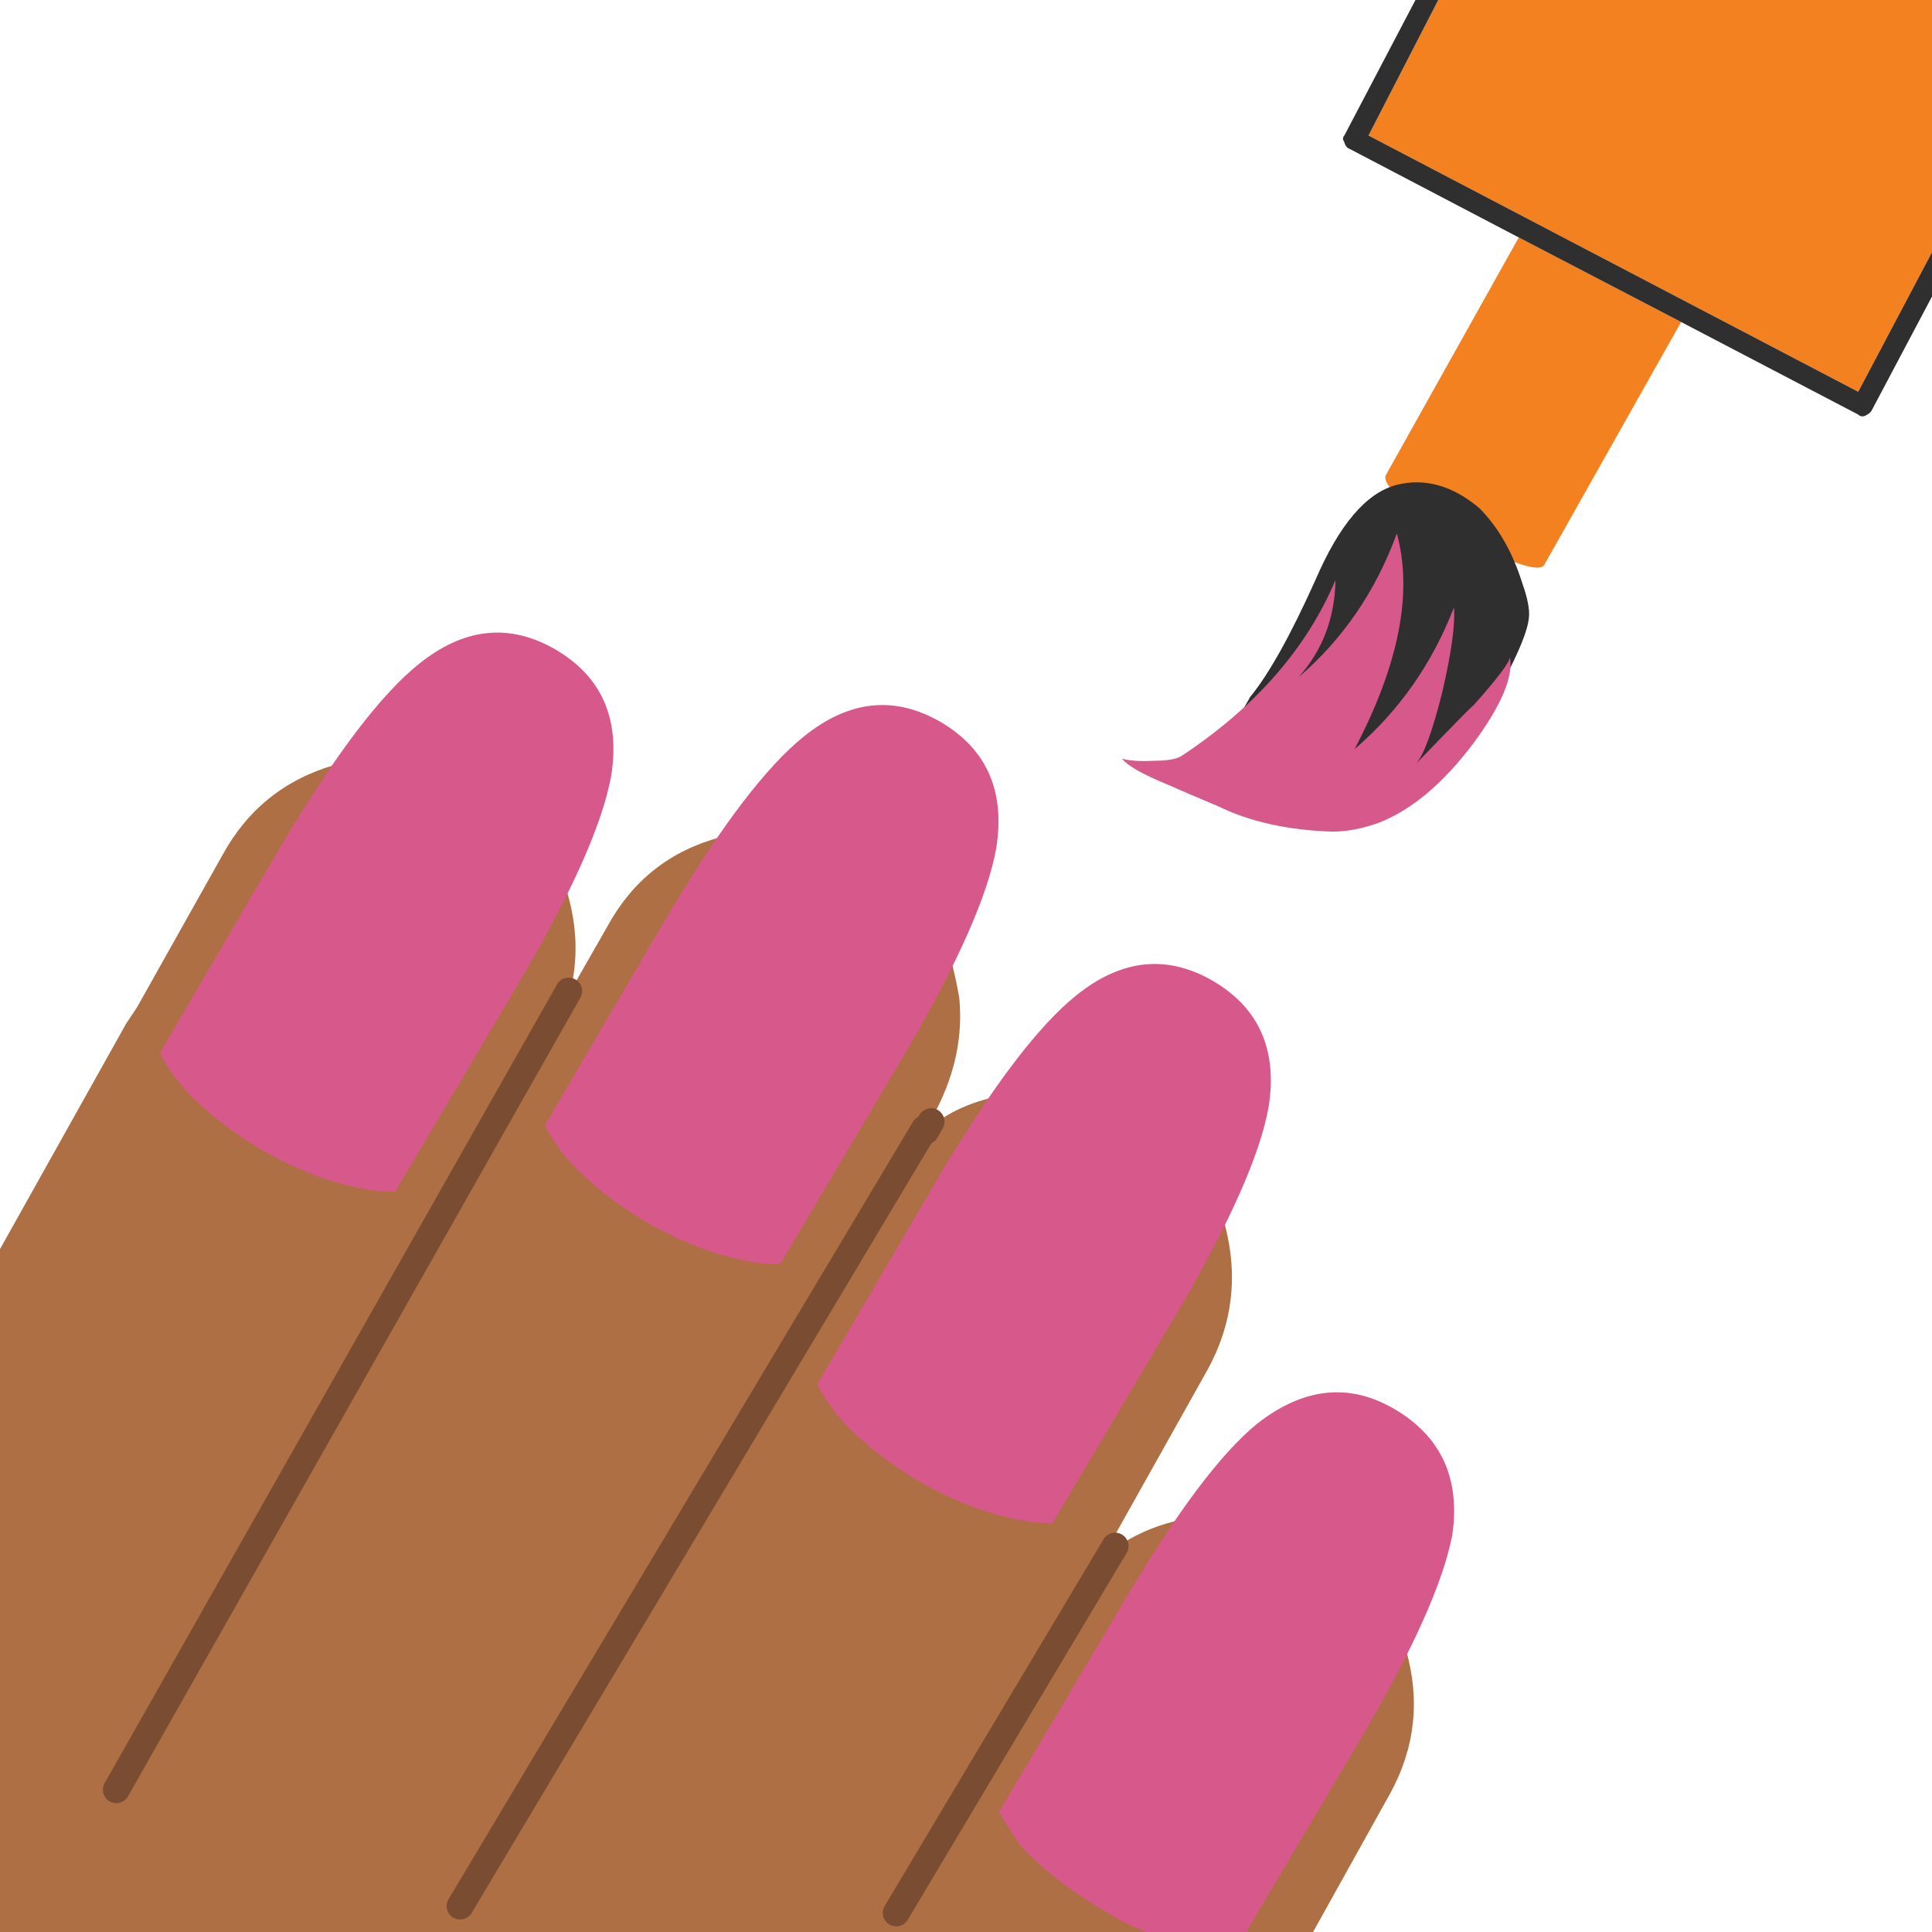 
<svg xmlns="http://www.w3.org/2000/svg" version="1.1" xmlns:xlink="http://www.w3.org/1999/xlink" preserveAspectRatio="none" x="0px" y="0px" width="72px" height="72px" viewBox="0 0 72 72">
<defs>
<g id="Layer1_0_FILL">
<path fill="#AD6F43" stroke="none" d="
M 45.65 45.65
Q 44.85 42.85 42.35 41.45 39.8 40.05 37 40.9 35.5 41.25 34.5 42.15 34.45 42.15 34.35 42.25
L 34.7 41.8 34.9 41.35
Q 35.95 39.3 35.75 37.2 35.65 36.6 35.5 36 34.7 33.15 32.2 31.75 29.65 30.35 26.85 31.2 24.05 31.95 22.65 34.5
L 21.25 36.95
Q 21.693 35.176 21.15 33.3 20.35 30.5 17.85 29.1 15.3 27.7 12.5 28.5 9.7 29.3 8.3 31.85
L 5.1 37.55
Q 4.9 37.85 4.7 38.15
L 0 46.55 0 72.05 48.85 72.15 51.8 66.85
Q 53.2 64.3 52.4 61.5 51.6 58.7 49.1 57.3 48.8 57.15 48.5 57 46.25 55.95 43.75 56.7 42.55 57 41.55 57.7 41.3 57.9 41.05 58.1
L 45 51.05
Q 46.4 48.5 45.65 45.65 Z"/>

<path fill="#F48120" stroke="none" d="
M 52.25 18.65
Q 53 19.25 54.25 20 55.45 20.65 56.45 20.95 57.4 21.3 57.55 21.05
L 62.65 12 56.6 8.85 51.65 17.7
Q 51.5 17.95 52.25 18.65
M 72 9.4
L 72 0 53.6 0 51 5.05 69.25 14.6 72 9.4 Z"/>

<path fill="#2F2F2F" stroke="none" d="
M 72 11.05
L 72 9.4 69.25 14.6 51 5.05 53.6 0 52.75 0 50.1 5.05
Q 50 5.15 50.1 5.3 50.15 5.5 50.3 5.55
L 56.6 8.85 62.65 12 69.25 15.45
Q 69.35 15.55 69.5 15.5 69.7 15.4 69.75 15.3
L 72 11.05 Z"/>
</g>

<g id="Layer1_0_MEMBER_0_FILL">
<path fill="#2F2F2F" stroke="none" d="
M 55.45 36.45
Q 54.75 34.2 53.4 32.85 51.5 31.25 49.5 31.75 47.35 32.3 45.65 36.25 43.9 40.15 42.55 41.8 42.55 41.85 41.05 44.3 40.3 45.55 39.05 45.6 39.95 46.05 41.05 46.15 42.05 46.3 42.95 46.7 44.15 47.35 44.9 47.6 46.7 48.1 48.1 47.65 49.4 47.25 50.8 45.85 53.8 42.85 55.2 39.7 55.7 38.6 55.75 38 55.8 37.45 55.45 36.45 Z"/>
</g>

<g id="Layer1_0_MEMBER_1_MEMBER_0_FILL">
<path fill="#D7598B" stroke="none" d="
M 29.2 68.45
Q 29.4 68.8 29.8 69.4 30.7 70.4 32.2 71.3 32.563 71.52 32.9 71.7 33.263 71.868 33.6 72
L 36.4 72 39.75 66.35
Q 42.05 62.45 42.45 60.35 42.8 57.9 40.8 56.7 38.8 55.5 36.75 57.1 35.15 58.4 32.85 62.3
L 29.2 68.45 Z"/>
</g>

<g id="Layer1_0_MEMBER_2_MEMBER_0_FILL">
<path fill="#D7598B" stroke="none" d="
M 81.35 68.75
Q 85.8 69.25 87.75 65.6 89.7 61.9 86.7 58.5 84.25 55.7 77.2 51.9
L 65.9 45.95
Q 65.3 46.25 64.35 47.05 62.55 48.75 61.1 51.45 59.75 54.05 59.35 56.55 59.15 57.8 59.25 58.5
L 70.5 64.5
Q 77.6 68.25 81.35 68.75 Z"/>
</g>

<g id="Layer1_0_MEMBER_3_MEMBER_0_FILL">
<path fill="#D7598B" stroke="none" d="
M 81.35 68.75
Q 85.8 69.25 87.75 65.6 89.7 61.9 86.7 58.5 84.25 55.7 77.2 51.9
L 65.9 45.95
Q 65.3 46.25 64.35 47.05 62.55 48.75 61.1 51.45 59.75 54.05 59.35 56.55 59.15 57.8 59.25 58.5
L 70.5 64.5
Q 77.6 68.25 81.35 68.75 Z"/>
</g>

<g id="Layer1_0_MEMBER_4_MEMBER_0_FILL">
<path fill="#D7598B" stroke="none" d="
M 81.35 68.75
Q 85.8 69.25 87.75 65.6 89.7 61.9 86.7 58.5 84.25 55.7 77.2 51.9
L 65.9 45.95
Q 65.3 46.25 64.35 47.05 62.55 48.75 61.1 51.45 59.75 54.05 59.35 56.55 59.15 57.8 59.25 58.5
L 70.5 64.5
Q 77.6 68.25 81.35 68.75 Z"/>
</g>

<g id="Layer1_0_MEMBER_5_FILL">
<path fill="#D7598B" stroke="none" d="
M 46.45 48.15
Q 47.45 48.15 48.6 47.75 50.95 46.85 53.1 44 55.1 41.3 54.85 39.9 54.8 40.3 53.15 42.15 52.95 42.3 50.4 44.95 50.95 44.35 51.65 41.55 52.3 38.75 52.2 37.55 50.65 41.55 47.5 44.25 50.65 38.25 49.5 34.05 48 38.15 44.85 40.85 46.55 38.95 46.6 36.25 44.55 41.1 39.35 44.55 39 44.8 38 44.8 37.05 44.85 36.5 44.7 36.9 45.2 38.6 45.9 39.5 46.3 41.05 46.95 43.3 48.05 46.45 48.15 Z"/>
</g>

<path id="Layer1_0_1_STROKES" stroke="#7A4C32" stroke-width="1" stroke-linejoin="round" stroke-linecap="round" fill="none" d="
M 34.7 41.8
L 34.5 42.15"/>

<path id="Layer1_0_MEMBER_6_1_STROKES" stroke="#7A4C32" stroke-width="1" stroke-linejoin="round" stroke-linecap="round" fill="none" d="
M 41.574 57.692
L 33.412 71.369
M 34.465 42.133
L 17.153 71.114
M 21.202 37
L 4.336 66.778"/>
</defs>

<g id="Layer_1">
<g transform="matrix( 1, 0, 0, 1, 0,0) ">
<use xlink:href="#Layer1_0_FILL"/>

<use xlink:href="#Layer1_0_1_STROKES"/>
</g>

<g transform="matrix( 0.788, 0, 0, 0.788, 13.05,-6.95) ">
<use xlink:href="#Layer1_0_MEMBER_0_FILL"/>
</g>

<g transform="matrix( 1.275, 0, 0, 1.275, 0,-19.75) ">
<use xlink:href="#Layer1_0_MEMBER_1_MEMBER_0_FILL"/>
</g>

<g transform="matrix( 0.032, -0.716, 0.716, 0.032, -4.55,97.3) ">
<use xlink:href="#Layer1_0_MEMBER_2_MEMBER_0_FILL"/>
</g>

<g transform="matrix( 0.032, -0.716, 0.716, 0.032, -14.7,87.65) ">
<use xlink:href="#Layer1_0_MEMBER_3_MEMBER_0_FILL"/>
</g>

<g transform="matrix( 0.032, -0.716, 0.716, 0.032, -29.05,84.95) ">
<use xlink:href="#Layer1_0_MEMBER_4_MEMBER_0_FILL"/>
</g>

<g transform="matrix( 0.788, 0, 0, 0.788, 13.05,-6.95) ">
<use xlink:href="#Layer1_0_MEMBER_5_FILL"/>
</g>

<g transform="matrix( 1.275, 0, 0, 1.275, 0,-19.75) ">
<use xlink:href="#Layer1_0_MEMBER_6_1_STROKES" transform="matrix( 0.784, 0, 0, 0.784, 0,15.45) "/>
</g>
</g>

<g id="Camada_2"/>
</svg>
